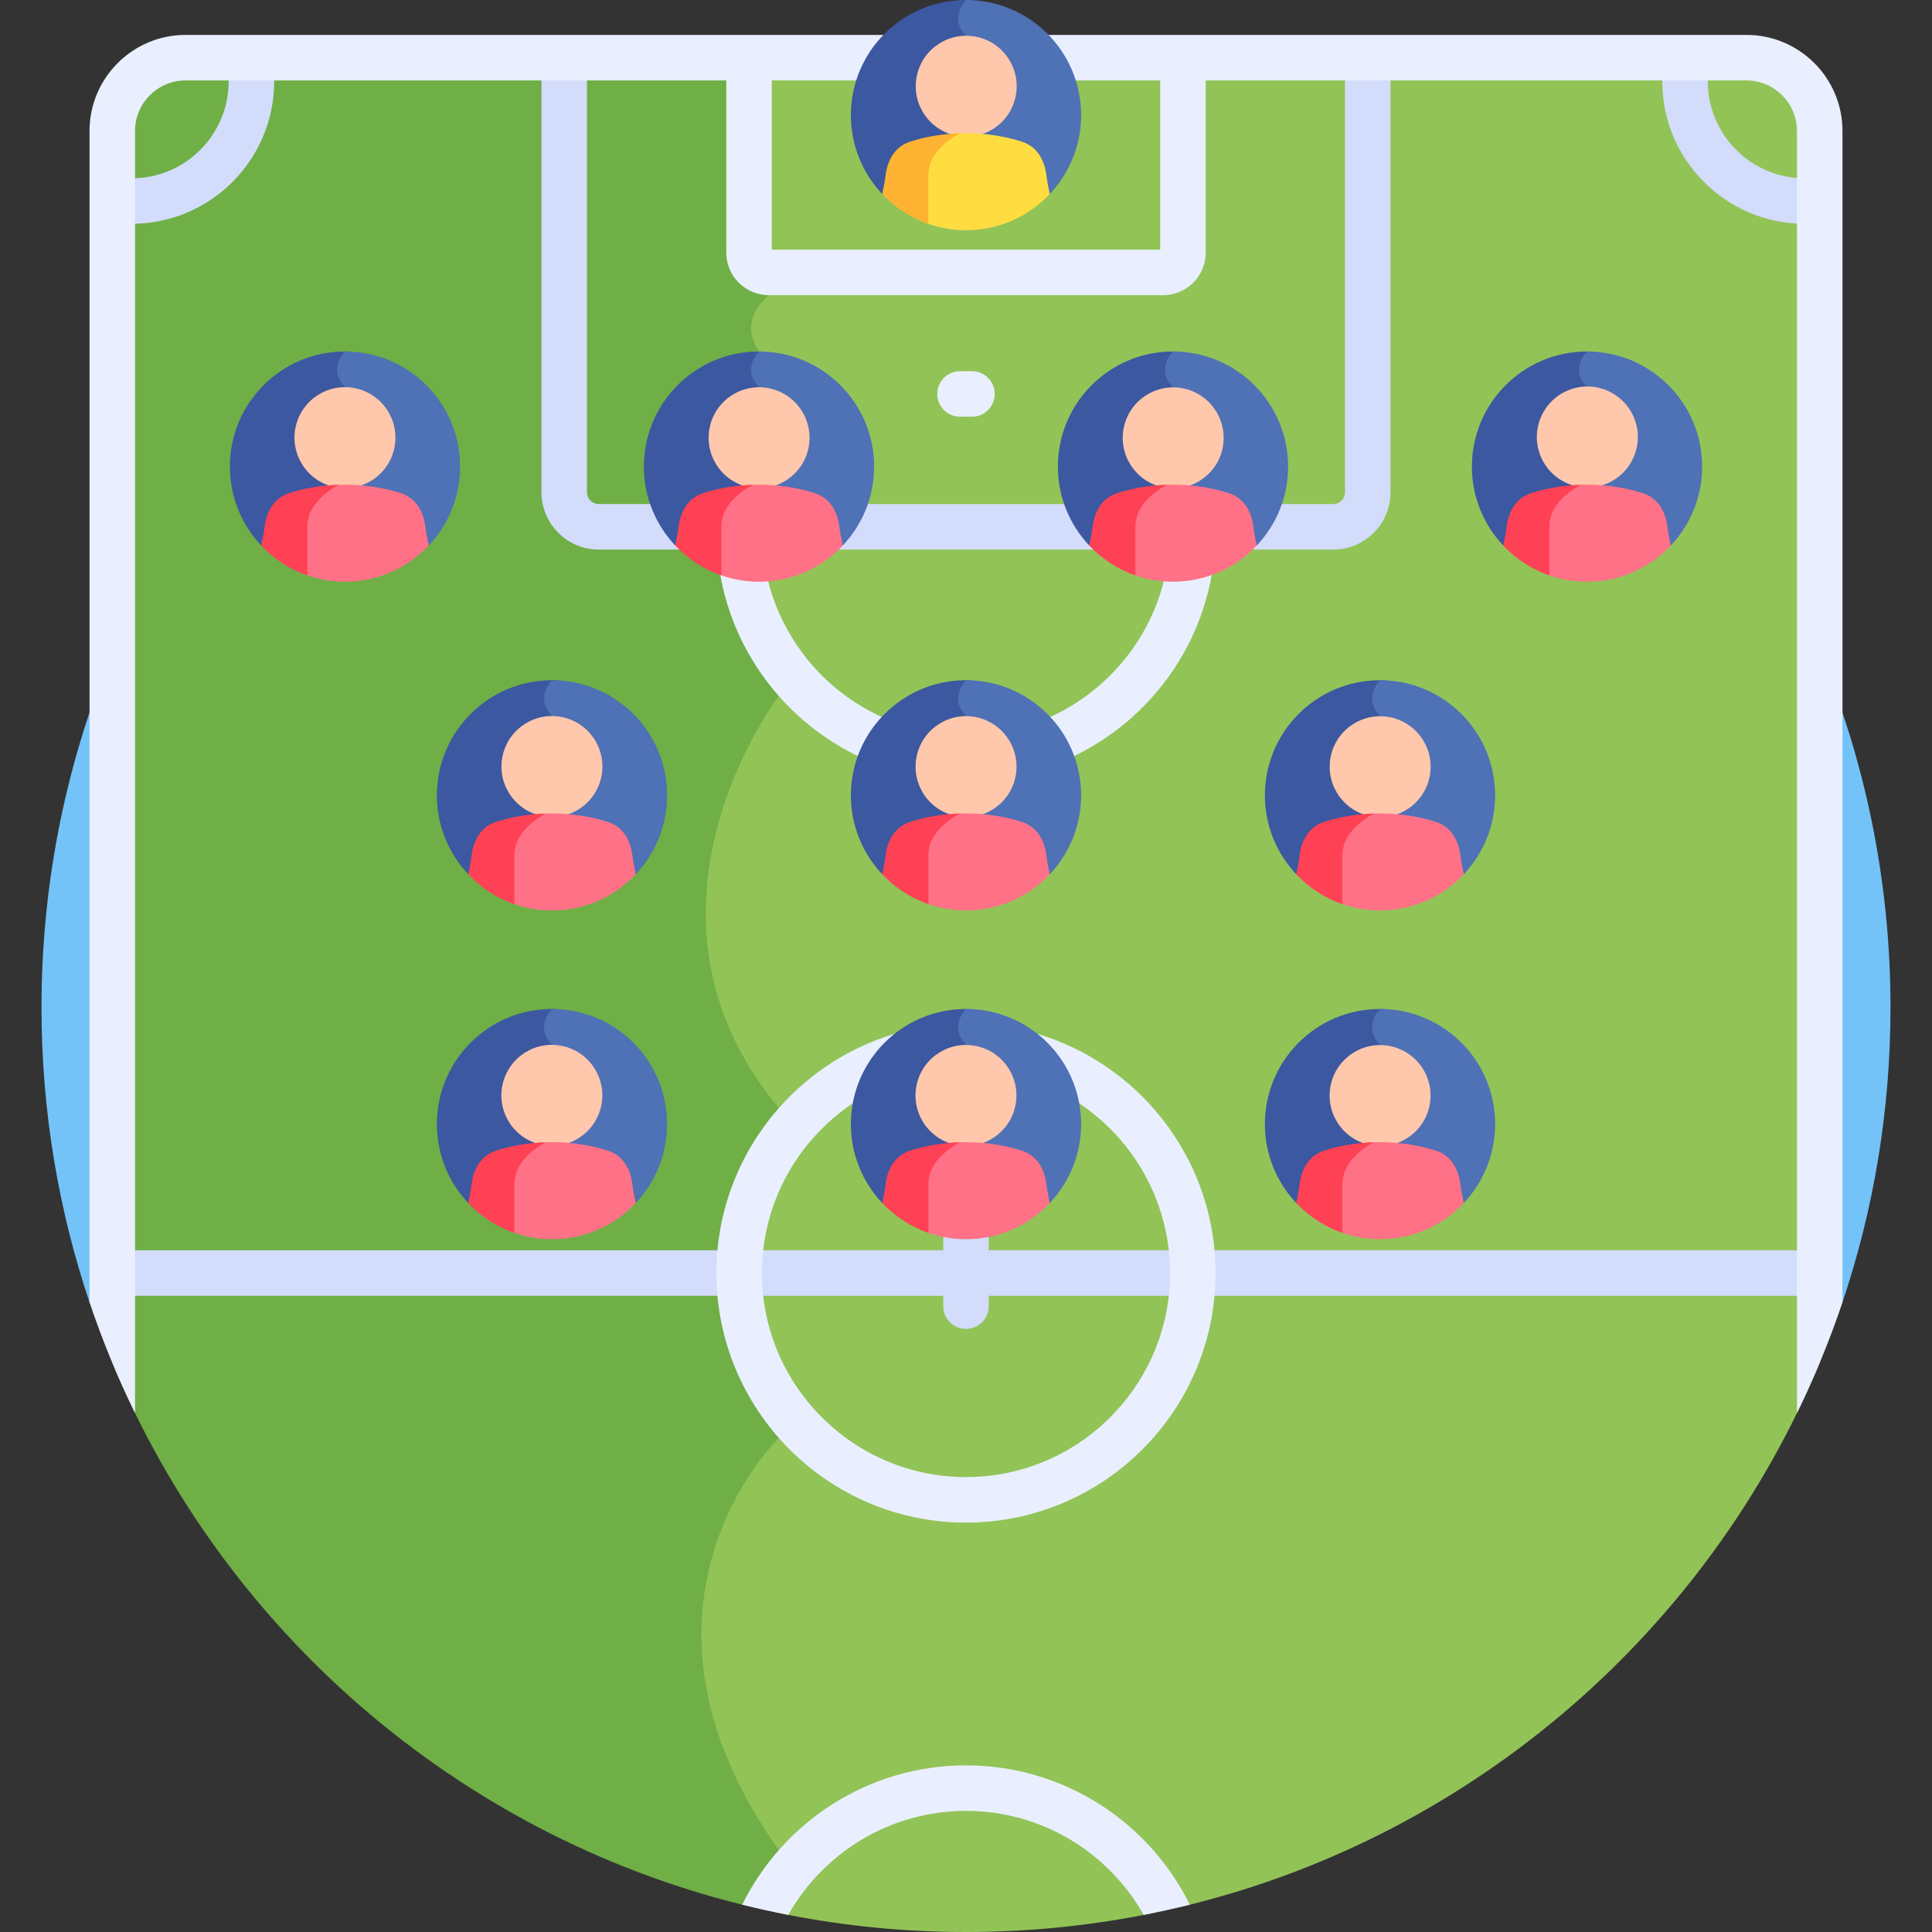 <svg id="Layer_1" enable-background="new 0 0 512 512" height="512" viewBox="0 0 512 512" width="512" xmlns="http://www.w3.org/2000/svg"><rect x="0" y="0" width="512" height="512" fill="#333333" stroke="none"/><g><path d="m488.277 345.122c8.249-24.537 12.725-50.807 12.725-78.124 0-135.311-109.691-245.002-245.002-245.002s-245.002 109.691-245.002 245.002c0 27.317 4.476 53.587 12.725 78.124z" fill="#73c3f9"/><path d="m462.825 15.284h-264.523l3.466 62.942s-8.511 6.236-2.627 14.922v61.015l5.255 30.287s-43.572 56.751 0 109.217c0 0-9.683 24.416-9.683 45.082 0 20.667 9.683 42.315 9.683 42.315s-46.129 44.292 0 109.238l-4.99 15.064 9.487 2.103c15.245 2.971 30.994 4.531 47.107 4.531s31.862-1.56 47.106-4.529l12.208-2.706c75.668-18.818 137.431-72.81 166.93-143.616v-326.446c.001-10.725-8.694-19.419-19.419-19.419z" fill="#92c357"/><path d="m29.755 34.703v326.446c29.499 70.805 91.261 124.796 166.927 143.615l4.587 1.017 5.127-15.477c-46.129-64.947 0-109.238 0-109.238s-9.683-21.648-9.683-42.315 9.683-45.082 9.683-45.082c-43.572-52.466 0-109.217 0-109.217l-5.255-30.287v-61.017c-5.884-8.686 2.627-14.922 2.627-14.922l-3.466-62.942h-151.127c-10.725 0-19.42 8.694-19.42 19.419z" fill="#6faf46"/><g><path d="m353.332 145.644h-194.665c-8.365 0-15.171-6.805-15.171-15.171v-112.132c0-3.332 2.701-6.032 6.032-6.032s6.032 2.7 6.032 6.032v112.132c0 1.713 1.394 3.107 3.107 3.107h194.665c1.713 0 3.107-1.393 3.107-3.107v-112.891c0-3.332 2.701-6.032 6.032-6.032 3.332 0 6.032 2.7 6.032 6.032v112.891c0 8.366-6.805 15.171-15.171 15.171z" fill="#d3dcfb"/></g><g><path d="m308.232 78.226h-104.464c-6.232 0-11.302-5.07-11.302-11.302v-49.342c0-3.332 2.701-6.032 6.032-6.032 3.332 0 6.032 2.7 6.032 6.032v48.58h102.94v-48.391c0-3.332 2.7-6.032 6.032-6.032s6.032 2.7 6.032 6.032v49.153c0 6.232-5.07 11.302-11.302 11.302z" fill="#e9efff"/></g><g><path d="m256 206.893c-36.47 0-66.141-29.671-66.141-66.141 0-3.332 2.701-6.032 6.032-6.032 3.332 0 6.032 2.7 6.032 6.032 0 29.819 24.259 54.077 54.077 54.077s54.077-24.259 54.077-54.077c0-3.332 2.701-6.032 6.032-6.032s6.032 2.7 6.032 6.032c0 36.47-29.671 66.141-66.141 66.141z" fill="#e9efff"/></g><g><path d="m480.202 343.398h-448.404c-3.332 0-6.032-2.7-6.032-6.032s2.701-6.032 6.032-6.032h448.405c3.332 0 6.032 2.7 6.032 6.032s-2.701 6.032-6.033 6.032z" fill="#d3dcfb"/></g><g><path d="m256 403.507c-36.47 0-66.141-29.67-66.141-66.14s29.671-66.141 66.141-66.141 66.141 29.671 66.141 66.141-29.671 66.14-66.141 66.14zm0-120.217c-29.818 0-54.077 24.259-54.077 54.076 0 29.818 24.259 54.076 54.077 54.076s54.077-24.259 54.077-54.076c0-29.818-24.259-54.076-54.077-54.076z" fill="#e9efff"/></g><path d="m256 467.839c-25.986 0-48.509 15.07-59.318 36.924 4.032 1.003 8.103 1.907 12.212 2.707 9.288-16.438 26.917-27.567 47.106-27.567s37.818 11.129 47.106 27.567c4.108-.8 8.179-1.704 12.212-2.707-10.809-21.854-33.332-36.924-59.318-36.924z" fill="#e9efff"/><g><path d="m478.255 59.308c-20.808 0-37.737-16.929-37.737-37.737 0-3.332 2.7-6.032 6.032-6.032s6.032 2.7 6.032 6.032c0 14.156 11.517 25.673 25.673 25.673 3.332 0 6.032 2.701 6.032 6.032s-2.7 6.032-6.032 6.032z" fill="#d3dcfb"/></g><g><path d="m34.926 59.308c-3.332 0-6.032-2.7-6.032-6.032s2.701-6.032 6.032-6.032c14.156 0 25.673-11.517 25.673-25.673 0-3.332 2.7-6.032 6.032-6.032s6.032 2.7 6.032 6.032c-.001 20.808-16.929 37.737-37.737 37.737z" fill="#d3dcfb"/></g><g><path d="m257.582 110.434h-3.163c-3.332 0-6.032-2.7-6.032-6.032s2.7-6.032 6.032-6.032h3.163c3.332 0 6.032 2.701 6.032 6.032s-2.701 6.032-6.032 6.032z" fill="#e9efff"/></g><g><path d="m256 352.166c-3.332 0-6.032-2.7-6.032-6.032v-17.73c0-3.332 2.7-6.032 6.032-6.032s6.032 2.7 6.032 6.032v17.73c0 3.332-2.7 6.032-6.032 6.032z" fill="#d3dcfb"/></g><path d="m488.277 345.122v-310.419c0-14.034-11.418-25.452-25.452-25.452h-413.65c-14.034 0-25.451 11.418-25.451 25.452v310.419c3.395 10.099 7.437 19.899 12.064 29.361v-339.78c0-7.382 6.005-13.388 13.387-13.388h413.651c7.382 0 13.387 6.006 13.387 13.388v339.78c4.627-9.462 8.669-19.262 12.064-29.361z" fill="#e9efff"/><path d="m257.723 38.286s4.718-24.165 0-28.883c-4.445-4.445-.517-8.858-.046-9.355-.555-.03-1.114-.048-1.677-.048-16.849 0-30.508 13.658-30.508 30.507 0 8.097 3.16 15.451 8.306 20.912h41.878z" fill="#3c58a0"/><path d="m256 9.403c4.718 4.718 0 28.883 0 28.883l17.953 13.134h4.249c5.146-5.461 8.306-12.816 8.306-20.912 0-16.85-13.659-30.508-30.508-30.508 0 0-4.718 4.685 0 9.403z" fill="#4f71b6"/><ellipse cx="256" cy="22.782" fill="#ffc7ab" rx="13.379" ry="13.379" transform="matrix(.23 -.973 .973 .23 175.011 266.699)"/><path d="m277.848 49.71c-.227-1.097-.421-2.202-.551-3.316-.253-2.165-1.389-7.217-6.503-8.861-5.556-1.786-11.975-2.551-18.368-2.111-3.473 1.976-8.117 5.615-8.117 10.942v12.316c3.601 1.498 7.547 2.335 11.691 2.335 8.752 0 16.638-3.691 22.201-9.596z" fill="#ffdd40"/><path d="m241.206 37.533c-5.114 1.644-6.25 6.696-6.503 8.861-.13 1.113-.324 2.218-.551 3.316l-.354 1.71c3.343 3.548 7.529 6.288 12.234 7.917 0-3.439 0-8.301 0-12.973 0-5.416 4.798-9.084 8.288-11.037-4.442.142-8.913.856-13.114 2.206z" fill="#ffb332"/><g><path d="m93.148 131.433s4.718-24.165 0-28.883c-4.445-4.445-.516-8.858-.046-9.355-.555-.03-1.114-.048-1.677-.048-16.849 0-30.507 13.659-30.507 30.507 0 8.097 3.16 15.451 8.306 20.912h41.878z" fill="#3c58a0"/><path d="m91.424 102.551c4.718 4.718 0 28.883 0 28.883l17.953 13.134h4.249c5.146-5.461 8.306-12.816 8.306-20.912 0-16.849-13.659-30.507-30.508-30.507 0-.001-4.718 4.684 0 9.402z" fill="#4f71b6"/><ellipse cx="91.424" cy="115.93" fill="#ffc7ab" rx="13.379" ry="13.379" transform="matrix(.23 -.973 .973 .23 -42.409 178.273)"/><path d="m113.272 142.857c-.227-1.097-.421-2.202-.551-3.316-.253-2.165-1.389-7.217-6.503-8.861-5.556-1.786-11.975-2.55-18.368-2.111-3.473 1.976-8.117 5.615-8.117 10.942v12.316c3.601 1.498 7.547 2.335 11.691 2.335 8.753 0 16.638-3.691 22.201-9.596z" fill="#ff7186"/><path d="m76.63 130.681c-5.114 1.644-6.25 6.697-6.503 8.861-.13 1.113-.324 2.218-.551 3.316l-.354 1.71c3.343 3.548 7.529 6.288 12.234 7.917 0-3.439 0-8.302 0-12.973 0-5.416 4.798-9.084 8.288-11.037-4.441.142-8.912.855-13.114 2.206z" fill="#ff4155"/></g><g><path d="m202.865 131.433s4.718-24.165 0-28.883c-4.445-4.445-.517-8.858-.046-9.355-.555-.03-1.114-.048-1.677-.048-16.849 0-30.508 13.659-30.508 30.507 0 8.097 3.16 15.451 8.306 20.912h41.878z" fill="#3c58a0"/><path d="m201.141 102.551c4.718 4.718 0 28.883 0 28.883l17.953 13.134h4.249c5.146-5.461 8.306-12.816 8.306-20.912 0-16.849-13.659-30.507-30.508-30.507 0-.001-4.718 4.684 0 9.402z" fill="#4f71b6"/><ellipse cx="201.141" cy="115.93" fill="#ffc7ab" rx="13.379" ry="13.379" transform="matrix(.23 -.973 .973 .23 42.1 285.055)"/><path d="m222.989 142.857c-.227-1.097-.421-2.202-.551-3.316-.253-2.165-1.389-7.217-6.503-8.861-5.555-1.786-11.975-2.55-18.368-2.111-3.473 1.976-8.117 5.615-8.117 10.942v12.316c3.601 1.498 7.547 2.335 11.691 2.335 8.752 0 16.638-3.691 22.201-9.596z" fill="#ff7186"/><path d="m186.347 130.681c-5.114 1.644-6.25 6.697-6.503 8.861-.13 1.113-.324 2.218-.551 3.316l-.354 1.71c3.343 3.548 7.529 6.288 12.234 7.917 0-3.439 0-8.302 0-12.973 0-5.416 4.798-9.084 8.287-11.037-4.441.142-8.911.855-13.113 2.206z" fill="#ff4155"/></g><g><path d="m312.582 131.433s4.718-24.165 0-28.883c-4.445-4.445-.517-8.858-.046-9.355-.555-.03-1.114-.048-1.677-.048-16.849 0-30.507 13.659-30.507 30.507 0 8.097 3.16 15.451 8.306 20.912h41.878z" fill="#3c58a0"/><path d="m310.858 102.551c4.718 4.718 0 28.883 0 28.883l17.953 13.134h4.249c5.146-5.461 8.306-12.816 8.306-20.912 0-16.849-13.659-30.507-30.508-30.507 0-.001-4.718 4.684 0 9.402z" fill="#4f71b6"/><ellipse cx="310.858" cy="115.93" fill="#ffc7ab" rx="13.379" ry="13.379" transform="matrix(.23 -.973 .973 .23 126.609 391.837)"/><path d="m332.706 142.857c-.227-1.097-.421-2.202-.551-3.316-.253-2.165-1.389-7.217-6.503-8.861-5.556-1.786-11.975-2.55-18.368-2.111-3.473 1.976-8.117 5.615-8.117 10.942v12.316c3.601 1.498 7.547 2.335 11.691 2.335 8.753 0 16.638-3.691 22.202-9.596z" fill="#ff7186"/><path d="m296.064 130.681c-5.114 1.644-6.25 6.697-6.503 8.861-.13 1.113-.324 2.218-.551 3.316l-.354 1.71c3.343 3.548 7.529 6.288 12.234 7.917 0-3.439 0-8.302 0-12.973 0-5.416 4.798-9.084 8.288-11.037-4.442.142-8.912.855-13.114 2.206z" fill="#ff4155"/></g><g><path d="m422.299 131.433s4.718-24.165 0-28.883c-4.445-4.445-.516-8.858-.046-9.355-.555-.03-1.114-.048-1.677-.048-16.849 0-30.508 13.659-30.508 30.507 0 8.097 3.16 15.451 8.306 20.912h41.878z" fill="#3c58a0"/><path d="m420.575 102.551c4.718 4.718 0 28.883 0 28.883l17.953 13.134h4.249c5.146-5.461 8.306-12.816 8.306-20.912 0-16.849-13.659-30.507-30.508-30.507 0-.001-4.718 4.684 0 9.402z" fill="#4f71b6"/><ellipse cx="420.575" cy="115.93" fill="#ffc7ab" rx="13.379" ry="13.379" transform="matrix(.924 -.383 .383 .924 -12.35 169.772)"/><path d="m442.423 142.857c-.227-1.097-.421-2.202-.551-3.316-.253-2.165-1.389-7.217-6.503-8.861-5.556-1.786-11.975-2.55-18.368-2.111-3.473 1.976-8.117 5.615-8.117 10.942v12.316c3.601 1.498 7.547 2.335 11.691 2.335 8.752 0 16.638-3.691 22.201-9.596z" fill="#ff7186"/><path d="m405.781 130.681c-5.114 1.644-6.25 6.697-6.503 8.861-.13 1.113-.324 2.218-.551 3.316l-.354 1.71c3.343 3.548 7.529 6.288 12.234 7.917 0-3.439 0-8.302 0-12.973 0-5.416 4.798-9.084 8.287-11.037-4.441.142-8.912.855-13.113 2.206z" fill="#ff4155"/></g><g><path d="m148.006 218.554s4.718-24.165 0-28.883c-4.445-4.445-.517-8.858-.046-9.355-.555-.03-1.114-.048-1.677-.048-16.849 0-30.507 13.659-30.507 30.508 0 8.096 3.16 15.451 8.306 20.912h41.878z" fill="#3c58a0"/><path d="m146.283 189.671c4.718 4.718 0 28.883 0 28.883l17.953 13.134h4.249c5.146-5.461 8.306-12.816 8.306-20.912 0-16.849-13.659-30.508-30.508-30.508 0 0-4.718 4.685 0 9.403z" fill="#4f71b6"/><ellipse cx="146.283" cy="203.05" fill="#ffc7ab" rx="13.379" ry="13.379" transform="matrix(.23 -.973 .973 .23 -84.945 298.768)"/><path d="m168.13 229.978c-.227-1.097-.421-2.202-.551-3.316-.253-2.165-1.389-7.217-6.503-8.861-5.556-1.786-11.975-2.55-18.368-2.111-3.473 1.976-8.117 5.615-8.117 10.942v12.316c3.601 1.498 7.547 2.335 11.691 2.335 8.753 0 16.638-3.691 22.201-9.596z" fill="#ff7186"/><path d="m131.489 217.801c-5.114 1.644-6.25 6.697-6.503 8.861-.13 1.113-.324 2.218-.551 3.316l-.354 1.71c3.343 3.548 7.529 6.288 12.234 7.917 0-3.439 0-8.302 0-12.973 0-5.416 4.798-9.084 8.288-11.037-4.442.142-8.913.856-13.114 2.206z" fill="#ff4155"/></g><g><path d="m257.723 218.554s4.718-24.165 0-28.883c-4.445-4.445-.517-8.858-.046-9.355-.556-.03-1.114-.048-1.677-.048-16.849 0-30.507 13.659-30.507 30.508 0 8.096 3.16 15.451 8.306 20.912h41.878z" fill="#3c58a0"/><path d="m256 189.671c4.718 4.718 0 28.883 0 28.883l17.953 13.134h4.249c5.146-5.461 8.306-12.816 8.306-20.912 0-16.849-13.659-30.508-30.508-30.508 0 0-4.718 4.685 0 9.403z" fill="#4f71b6"/><ellipse cx="256" cy="203.05" fill="#ffc7ab" rx="13.379" ry="13.379" transform="matrix(.23 -.973 .973 .23 -.435 405.55)"/><path d="m277.848 229.978c-.227-1.097-.421-2.202-.551-3.316-.253-2.165-1.389-7.217-6.503-8.861-5.556-1.786-11.975-2.55-18.368-2.111-3.473 1.976-8.117 5.615-8.117 10.942v12.316c3.601 1.498 7.547 2.335 11.691 2.335 8.753 0 16.638-3.691 22.201-9.596z" fill="#ff7186"/><path d="m241.206 217.801c-5.114 1.644-6.25 6.697-6.503 8.861-.13 1.113-.324 2.218-.551 3.316l-.354 1.71c3.343 3.548 7.529 6.288 12.234 7.917 0-3.439 0-8.302 0-12.973 0-5.416 4.798-9.084 8.288-11.037-4.442.142-8.913.856-13.114 2.206z" fill="#ff4155"/></g><g><path d="m367.44 218.554s4.718-24.165 0-28.883c-4.445-4.445-.517-8.858-.046-9.355-.555-.03-1.114-.048-1.677-.048-16.849 0-30.508 13.659-30.508 30.508 0 8.096 3.16 15.451 8.306 20.912h41.877z" fill="#3c58a0"/><path d="m365.717 189.671c4.718 4.718 0 28.883 0 28.883l17.953 13.134h4.249c5.146-5.461 8.306-12.816 8.306-20.912 0-16.849-13.659-30.508-30.508-30.508 0 0-4.718 4.685 0 9.403z" fill="#4f71b6"/><ellipse cx="365.717" cy="203.05" fill="#ffc7ab" rx="13.379" ry="13.379" transform="matrix(.23 -.973 .973 .23 84.074 512.332)"/><path d="m387.564 229.978c-.227-1.097-.421-2.202-.551-3.316-.253-2.165-1.389-7.217-6.503-8.861-5.556-1.786-11.975-2.55-18.368-2.111-3.473 1.976-8.117 5.615-8.117 10.942v12.316c3.601 1.498 7.547 2.335 11.691 2.335 8.753 0 16.638-3.691 22.201-9.596z" fill="#ff7186"/><path d="m350.923 217.801c-5.114 1.644-6.25 6.697-6.503 8.861-.13 1.113-.324 2.218-.551 3.316l-.354 1.71c3.343 3.548 7.529 6.288 12.234 7.917 0-3.439 0-8.302 0-12.973 0-5.416 4.798-9.084 8.287-11.037-4.441.142-8.912.856-13.113 2.206z" fill="#ff4155"/></g><g><path d="m148.006 305.674s4.718-24.165 0-28.883c-4.445-4.445-.517-8.858-.046-9.355-.555-.03-1.114-.048-1.677-.048-16.849 0-30.507 13.658-30.507 30.507 0 8.097 3.16 15.451 8.306 20.912h41.878z" fill="#3c58a0"/><path d="m146.283 276.792c4.718 4.718 0 28.883 0 28.883l17.953 13.134h4.249c5.146-5.461 8.306-12.816 8.306-20.912 0-16.849-13.659-30.507-30.508-30.507 0-.001-4.718 4.683 0 9.402z" fill="#4f71b6"/><ellipse cx="146.283" cy="290.171" fill="#ffc7ab" rx="13.379" ry="13.379" transform="matrix(.23 -.973 .973 .23 -169.734 365.872)"/><path d="m168.13 317.098c-.227-1.097-.421-2.202-.551-3.316-.253-2.165-1.389-7.217-6.503-8.861-5.556-1.786-11.975-2.551-18.368-2.111-3.473 1.976-8.117 5.615-8.117 10.942v12.316c3.601 1.498 7.547 2.335 11.691 2.335 8.753 0 16.638-3.691 22.201-9.596z" fill="#ff7186"/><path d="m131.489 304.922c-5.114 1.644-6.25 6.697-6.503 8.861-.13 1.113-.324 2.218-.551 3.316l-.354 1.71c3.343 3.548 7.529 6.288 12.234 7.917 0-3.439 0-8.301 0-12.973 0-5.416 4.798-9.084 8.288-11.037-4.442.141-8.913.855-13.114 2.206z" fill="#ff4155"/></g><g><path d="m257.723 305.674s4.718-24.165 0-28.883c-4.445-4.445-.517-8.858-.046-9.355-.556-.03-1.114-.048-1.677-.048-16.849 0-30.507 13.658-30.507 30.507 0 8.097 3.16 15.451 8.306 20.912h41.878z" fill="#3c58a0"/><path d="m256 276.792c4.718 4.718 0 28.883 0 28.883l17.953 13.134h4.249c5.146-5.461 8.306-12.816 8.306-20.912 0-16.849-13.659-30.507-30.508-30.507 0-.001-4.718 4.683 0 9.402z" fill="#4f71b6"/><ellipse cx="256" cy="290.171" fill="#ffc7ab" rx="13.379" ry="13.379" transform="matrix(.23 -.973 .973 .23 -85.225 472.654)"/><path d="m277.848 317.098c-.227-1.097-.421-2.202-.551-3.316-.253-2.165-1.389-7.217-6.503-8.861-5.556-1.786-11.975-2.551-18.368-2.111-3.473 1.976-8.117 5.615-8.117 10.942v12.316c3.601 1.498 7.547 2.335 11.691 2.335 8.753 0 16.638-3.691 22.201-9.596z" fill="#ff7186"/><path d="m241.206 304.922c-5.114 1.644-6.25 6.697-6.503 8.861-.13 1.113-.324 2.218-.551 3.316l-.354 1.71c3.343 3.548 7.529 6.288 12.234 7.917 0-3.439 0-8.301 0-12.973 0-5.416 4.798-9.084 8.288-11.037-4.442.141-8.913.855-13.114 2.206z" fill="#ff4155"/></g><g><path d="m367.44 305.674s4.718-24.165 0-28.883c-4.445-4.445-.517-8.858-.046-9.355-.555-.03-1.114-.048-1.677-.048-16.849 0-30.508 13.658-30.508 30.507 0 8.097 3.16 15.451 8.306 20.912h41.877z" fill="#3c58a0"/><path d="m365.717 276.792c4.718 4.718 0 28.883 0 28.883l17.953 13.134h4.249c5.146-5.461 8.306-12.816 8.306-20.912 0-16.849-13.659-30.507-30.508-30.507 0-.001-4.718 4.683 0 9.402z" fill="#4f71b6"/><ellipse cx="365.717" cy="290.171" fill="#ffc7ab" rx="13.379" ry="13.379" transform="matrix(.23 -.973 .973 .23 -.716 579.436)"/><path d="m387.564 317.098c-.227-1.097-.421-2.202-.551-3.316-.253-2.165-1.389-7.217-6.503-8.861-5.556-1.786-11.975-2.551-18.368-2.111-3.473 1.976-8.117 5.615-8.117 10.942v12.316c3.601 1.498 7.547 2.335 11.691 2.335 8.753 0 16.638-3.691 22.201-9.596z" fill="#ff7186"/><path d="m350.923 304.922c-5.114 1.644-6.25 6.697-6.503 8.861-.13 1.113-.324 2.218-.551 3.316l-.354 1.71c3.343 3.548 7.529 6.288 12.234 7.917 0-3.439 0-8.301 0-12.973 0-5.416 4.798-9.084 8.287-11.037-4.441.141-8.912.855-13.113 2.206z" fill="#ff4155"/></g></g></svg>